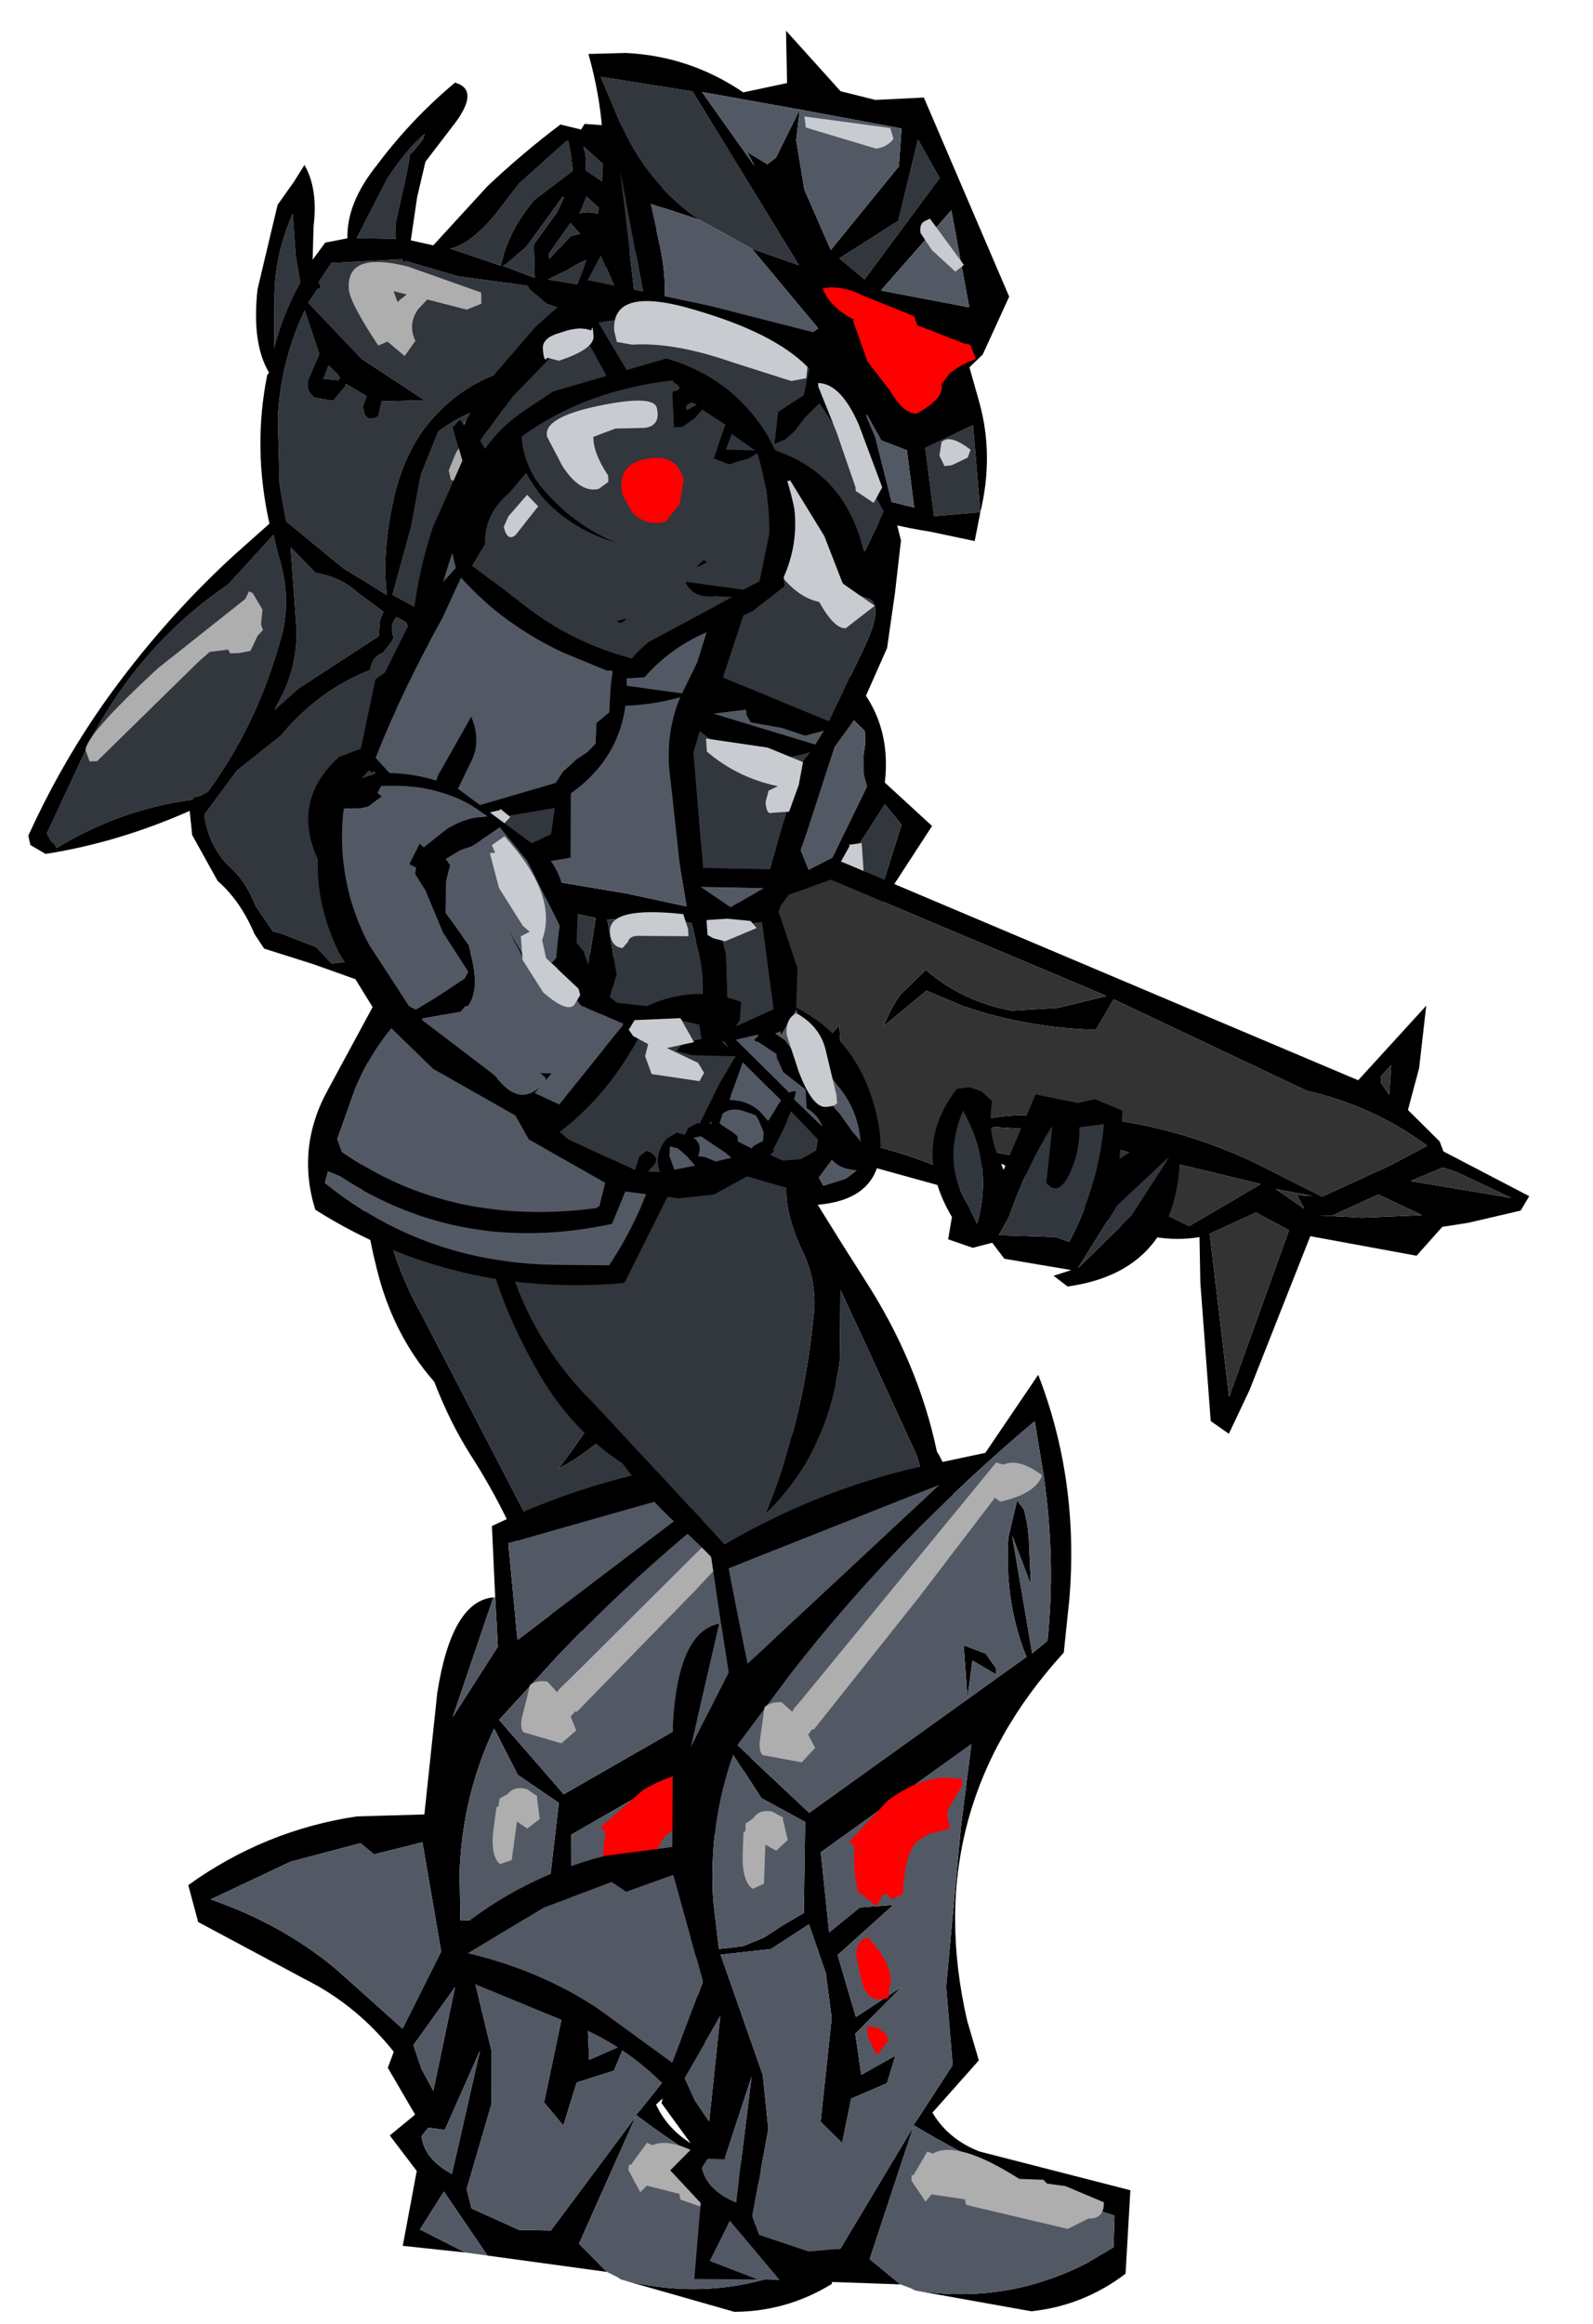 <?xml version="1.0" encoding="UTF-8" standalone="no"?>
<svg xmlns:xlink="http://www.w3.org/1999/xlink" height="374.1px" width="256.5px" xmlns="http://www.w3.org/2000/svg">
  <g transform="matrix(6.0, 0.0, 0.0, 6.0, 36.6, 11.4)">
    <use height="24.3" transform="matrix(0.999, -0.027, 0.027, 0.999, -5.878, 0.641)" width="17.95" xlink:href="#sprite0"/>
    <use height="16.2" transform="matrix(0.355, -0.639, 0.714, 0.397, 4.58, 19.901)" width="20.0" xlink:href="#sprite1"/>
    <use height="18.7" transform="matrix(0.996, -0.018, 0.018, 0.996, 3.5, 23.5)" width="10.15" xlink:href="#sprite2"/>
    <use height="25.2" transform="matrix(0.986, 0.135, -0.135, 0.986, 1.085, 33.093)" width="18.7" xlink:href="#sprite3"/>
    <use height="15.15" transform="matrix(0.756, 0.358, -0.426, 0.9, 14.9, 16.9)" width="28.55" xlink:href="#sprite4"/>
    <use height="5.0" transform="matrix(0.943, 0.326, -0.326, 0.943, 19.7, 26.35)" width="6.7" xlink:href="#sprite5"/>
    <use height="14.3" transform="matrix(0.99, -0.126, 0.126, 0.99, 6.721, -0.074)" width="13.4" xlink:href="#sprite6"/>
    <use height="18.7" transform="matrix(0.956, -0.284, 0.284, 0.956, 5.5, 26.65)" width="10.15" xlink:href="#sprite2"/>
    <use height="25.2" transform="matrix(0.996, 0.035, -0.035, 0.996, 6.374, 34.441)" width="18.7" xlink:href="#sprite3"/>
    <use height="26.85" transform="matrix(1.02, -0.067, 0.066, 1, 0.652, 6.21)" width="16.6" xlink:href="#sprite7"/>
    <use height="16.2" transform="matrix(0.714, -0.168, 0.188, 0.797, -0.21, 10.246)" width="20.0" xlink:href="#sprite1"/>
    <use height="6.8" transform="matrix(0.752, 0.651, -0.651, 0.752, 4.8, 17.2)" width="16.65" xlink:href="#sprite8"/>
  </g>
  <defs>
    <g id="sprite0" transform="matrix(1.0, 0.0, 0.0, 1.0, -5.9, -1.1)">
      <use height="24.3" transform="matrix(1.0, 0.0, 0.0, 1.0, 5.9, 1.1)" width="17.95" xlink:href="#shape0"/>
    </g>
    <g id="shape0" transform="matrix(1.0, 0.0, 0.0, 1.0, -5.9, -1.1)">
      <path d="M20.9 2.75 L20.95 3.05 21.0 3.55 19.95 4.3 Q19.2 5.15 19.0 6.05 L18.2 5.75 17.65 5.55 Q18.2 5.45 18.9 4.65 L19.55 3.85 20.85 2.75 20.9 2.75 M22.0 2.95 L22.65 2.7 22.75 2.75 22.85 2.8 23.15 3.4 23.1 3.45 22.85 3.65 22.35 3.2 22.0 2.95 M21.15 5.25 L20.9 5.3 20.3 5.9 20.3 5.75 20.9 4.95 21.15 5.25 M20.7 4.25 L20.75 4.25 20.55 4.65 19.9 5.5 19.9 5.8 19.9 6.3 19.9 6.4 19.05 6.05 19.15 6.0 19.7 5.55 20.7 4.25 M22.4 3.95 L22.5 4.05 22.55 4.45 22.05 4.05 21.35 3.55 21.35 3.1 21.3 2.9 22.4 3.95 M15.6 15.25 L15.5 15.45 15.45 15.9 13.25 17.25 12.6 17.8 12.85 17.35 Q13.25 16.55 13.25 15.65 L13.15 13.45 13.8 14.15 Q14.5 14.3 14.9 14.7 L15.6 15.25 M15.9 15.45 L15.95 15.4 16.2 15.55 16.3 15.85 17.05 19.35 Q17.25 20.9 18.15 21.4 L16.95 23.5 Q16.5 23.8 16.05 24.2 L15.55 24.75 14.55 24.6 13.95 24.65 13.55 24.2 12.6 23.8 12.4 23.75 11.95 23.05 Q11.7 22.35 11.25 21.95 10.75 21.4 10.65 20.65 L10.65 20.55 11.55 19.4 12.75 18.5 Q13.8 17.3 15.2 16.8 15.25 16.45 15.55 16.35 L15.8 16.05 15.85 15.95 Q15.75 15.65 15.9 15.45 M6.4 20.95 L7.65 18.45 Q9.1 15.9 11.45 14.4 L12.7 13.1 12.8 13.6 Q13.15 14.75 12.85 15.8 12.15 18.15 10.75 19.95 L10.55 20.05 10.35 20.1 10.35 20.15 Q8.4 20.35 6.65 21.35 L6.6 21.25 6.5 21.15 6.4 20.95 M14.6 8.95 L14.55 9.0 14.15 8.95 14.2 8.85 14.3 8.6 14.55 8.85 14.6 8.95 M13.45 4.5 L13.5 5.65 13.6 6.35 Q13.1 7.2 12.85 8.1 L12.9 6.65 Q12.95 5.55 13.45 4.5 M17.05 2.45 L17.0 2.6 16.7 2.95 16.65 2.95 16.55 3.45 16.2 4.85 16.2 5.25 15.15 5.2 16.0 3.65 Q16.55 2.85 17.05 2.45 M21.85 6.9 Q21.95 10.4 20.9 14.25 20.05 17.5 18.55 20.6 L18.35 20.95 18.0 20.35 17.2 17.7 16.55 15.2 15.85 14.8 16.4 13.0 16.7 11.6 17.2 10.45 Q18.05 9.85 18.95 9.75 20.55 9.4 20.05 8.65 L19.9 8.7 Q18.25 8.9 17.2 9.95 16.25 10.85 15.9 12.45 15.6 13.75 15.7 14.8 L14.55 14.05 13.05 12.75 12.9 11.75 12.9 10.0 Q13.0 8.5 13.7 7.1 L14.05 8.25 14.05 8.3 13.8 8.85 Q13.6 9.2 13.9 9.45 L14.4 9.55 14.75 9.15 14.75 9.1 15.3 9.45 15.2 9.7 Q15.2 10.2 15.6 10.0 L15.7 9.6 16.85 9.6 15.2 8.45 13.8 6.9 14.05 6.55 14.15 6.5 14.1 6.35 14.45 5.85 16.35 5.8 16.4 5.9 16.45 5.85 17.85 6.3 19.7 6.6 19.75 6.7 20.2 7.1 Q21.1 7.5 21.85 6.9 M21.4 6.3 L21.3 6.65 20.25 6.45 20.8 6.2 Q21.2 5.95 21.65 5.85 L21.4 6.3 M22.65 5.05 L22.05 4.95 Q21.6 4.6 21.15 4.7 L21.35 4.25 21.6 4.5 Q22.1 4.95 22.65 5.05" fill="#32363d" fill-rule="evenodd" stroke="none"/>
      <path d="M22.0 2.95 L22.35 3.2 22.85 3.65 23.1 3.45 23.15 3.4 22.85 2.8 22.75 2.75 22.65 2.7 22.0 2.95 M20.9 2.75 L20.85 2.75 19.55 3.85 18.9 4.65 Q18.2 5.45 17.65 5.55 L18.2 5.75 19.0 6.05 Q19.2 5.15 19.95 4.3 L21.0 3.55 20.95 3.05 20.9 2.75 M21.25 2.45 L21.35 2.3 22.8 2.45 Q23.55 2.65 23.85 3.3 L23.75 3.35 23.45 3.6 23.4 3.65 23.4 4.45 23.5 4.6 23.35 4.6 23.25 4.75 Q23.55 4.85 23.3 5.1 23.05 5.35 23.05 5.7 L23.0 5.8 22.1 5.75 22.05 5.8 21.65 6.4 21.65 6.65 21.7 6.75 21.85 6.75 21.85 6.55 21.9 6.75 21.95 6.8 Q22.55 9.05 22.0 11.85 21.05 16.8 18.85 21.15 L18.9 21.15 18.65 21.6 18.6 21.6 18.2 22.3 15.95 25.05 16.0 25.1 15.7 25.4 15.55 25.35 15.0 25.25 13.45 24.65 12.15 24.2 11.9 23.8 Q11.55 22.9 10.95 22.35 L10.3 21.1 10.25 20.45 Q8.3 21.25 6.35 21.5 L5.95 21.25 5.9 21.0 Q6.9 18.95 8.25 17.2 9.8 15.2 11.65 13.6 L12.6 12.8 Q12.2 10.75 12.65 8.8 L12.7 8.75 Q12.25 7.95 12.45 6.5 L13.05 4.25 13.5 3.65 13.8 3.2 Q14.15 3.85 14.0 4.85 L13.95 5.75 14.3 5.3 14.9 5.2 Q14.9 4.25 15.75 3.25 16.7 2.05 17.9 1.1 18.55 1.3 17.9 2.15 L17.05 3.2 16.8 4.15 16.6 5.3 17.2 5.45 18.7 3.9 Q19.65 3.05 20.7 2.3 L21.25 2.45 M22.4 3.95 L21.3 2.9 21.35 3.1 21.35 3.55 22.05 4.05 22.55 4.45 22.5 4.05 22.4 3.95 M20.7 4.25 L19.7 5.55 19.15 6.0 19.05 6.05 19.9 6.4 19.9 6.3 19.9 5.8 19.9 5.5 20.55 4.65 20.75 4.25 20.7 4.25 M21.15 5.25 L20.9 4.95 20.3 5.75 20.3 5.9 20.9 5.3 21.15 5.25 M22.65 5.5 L22.75 5.3 22.6 5.35 22.55 5.4 22.65 5.5 M22.65 5.05 Q22.1 4.95 21.6 4.5 L21.35 4.25 21.15 4.7 Q21.6 4.6 22.05 4.95 L22.65 5.05 M21.4 6.3 L21.65 5.85 Q21.2 5.95 20.8 6.2 L20.25 6.45 21.3 6.65 21.4 6.3 M21.85 6.9 Q21.1 7.5 20.2 7.1 L19.75 6.7 19.7 6.6 17.85 6.3 16.45 5.85 16.4 5.9 16.35 5.8 14.45 5.85 14.1 6.35 14.15 6.5 14.05 6.55 13.8 6.9 15.2 8.45 16.85 9.6 15.7 9.6 15.6 10.0 Q15.2 10.2 15.2 9.7 L15.3 9.45 14.75 9.1 14.75 9.15 14.4 9.55 13.9 9.45 Q13.6 9.2 13.8 8.85 L14.05 8.3 14.05 8.25 13.7 7.1 Q13.0 8.5 12.9 10.0 L12.9 11.75 13.05 12.75 14.55 14.05 15.7 14.8 Q15.6 13.75 15.9 12.45 16.25 10.85 17.2 9.95 18.25 8.9 19.9 8.7 L20.05 8.65 Q20.55 9.4 18.95 9.75 18.05 9.85 17.2 10.45 L16.7 11.6 16.4 13.0 15.85 14.8 16.55 15.2 17.2 17.7 18.0 20.35 18.35 20.95 18.55 20.6 Q20.05 17.5 20.9 14.25 21.95 10.4 21.85 6.9 M17.05 2.45 Q16.55 2.85 16.0 3.65 L15.15 5.2 16.2 5.25 16.2 4.85 16.55 3.45 16.65 2.95 16.7 2.95 17.0 2.6 17.05 2.45 M13.45 4.5 Q12.95 5.55 12.9 6.65 L12.85 8.1 Q13.1 7.2 13.6 6.35 L13.5 5.65 13.45 4.5 M14.6 8.95 L14.55 8.85 14.3 8.6 14.2 8.85 14.15 8.95 14.55 9.0 14.6 8.95 M6.4 20.95 L6.5 21.15 6.6 21.25 6.65 21.35 Q8.4 20.35 10.35 20.15 L10.35 20.1 10.55 20.05 10.75 19.95 Q12.15 18.15 12.85 15.8 13.15 14.75 12.8 13.6 L12.7 13.1 11.45 14.4 Q9.1 15.9 7.65 18.45 L6.4 20.95 M15.9 15.45 Q15.75 15.65 15.85 15.95 L15.8 16.05 15.55 16.35 Q15.25 16.45 15.2 16.8 13.8 17.3 12.75 18.5 L11.55 19.4 10.65 20.55 10.65 20.65 Q10.75 21.4 11.25 21.95 11.7 22.35 11.95 23.05 L12.4 23.75 12.6 23.8 13.55 24.2 13.95 24.65 14.55 24.6 15.55 24.75 16.05 24.2 Q16.5 23.8 16.95 23.5 L18.15 21.4 Q17.25 20.9 17.05 19.35 L16.3 15.85 16.2 15.55 15.95 15.4 15.9 15.45 M15.6 15.25 L14.9 14.7 Q14.5 14.3 13.8 14.15 L13.15 13.45 13.25 15.65 Q13.25 16.55 12.85 17.35 L12.6 17.8 13.25 17.25 15.45 15.9 15.5 15.45 15.6 15.25" fill="#000000" fill-rule="evenodd" stroke="none"/>
      <path d="M14.9 6.5 Q14.9 5.55 16.5 6.0 L18.45 6.75 18.45 7.05 18.05 7.2 17.0 6.9 16.75 7.15 Q16.45 7.55 16.65 8.0 L16.35 8.4 15.9 8.0 15.65 8.1 Q14.9 6.9 14.9 6.55 L14.9 6.5 M16.2 6.95 L16.25 6.9 16.45 6.75 16.1 6.65 16.2 6.95 M17.5 11.75 L17.45 11.5 17.65 11.05 17.9 10.65 17.85 10.4 Q17.85 9.9 19.7 9.8 L19.7 9.75 20.0 10.05 18.3 10.7 18.3 10.9 Q18.3 11.45 17.7 11.85 L17.5 11.75 M7.6 19.05 L7.5 18.75 Q7.5 18.35 9.5 16.6 L11.9 14.8 12.0 14.6 12.1 14.65 12.35 15.1 12.3 15.5 12.35 15.65 12.2 15.8 12.0 16.2 11.7 16.25 11.45 16.25 11.4 16.15 10.9 16.2 10.6 16.45 7.8 19.05 7.6 19.05" fill="#aeaeae" fill-rule="evenodd" stroke="none"/>
    </g>
    <g id="sprite1" transform="matrix(1.0, 0.0, 0.0, 1.0, 0.5, 0.55)">
      <use height="16.2" transform="matrix(1.0, 0.0, 0.0, 1.0, -0.5, -0.55)" width="20.0" xlink:href="#shape1"/>
    </g>
    <g id="shape1" transform="matrix(1.0, 0.0, 0.0, 1.0, 0.5, 0.55)">
      <path d="M12.45 9.1 Q12.85 8.85 13.2 8.7 L16.55 7.9 15.95 7.75 Q15.1 7.65 15.0 7.05 L17.0 7.75 17.65 7.6 18.4 6.15 Q18.75 4.9 18.65 3.5 L18.3 3.6 17.55 3.65 17.05 3.35 17.75 2.35 17.05 1.7 16.75 1.9 16.2 2.1 15.9 2.05 16.1 1.05 16.15 0.9 16.25 0.9 Q16.6 0.9 16.25 0.6 L16.25 0.55 Q13.1 0.2 10.4 1.2 10.2 2.15 10.75 3.1 11.55 4.45 12.95 5.35 10.8 4.25 10.25 2.4 L9.5 2.9 Q8.4 3.4 8.2 4.35 L7.55 4.95 8.9 6.4 Q10.3 8.05 12.35 9.05 L12.45 9.1 M16.9 1.5 L16.75 1.4 Q16.45 1.4 16.5 1.6 L16.9 1.5 M19.1 2.85 Q19.55 4.1 19.5 5.55 19.35 6.7 18.55 7.65 L18.5 7.95 17.15 8.5 15.55 8.8 Q14.0 9.0 12.75 9.8 L12.1 9.7 Q11.6 12.05 9.15 12.95 L8.6 15.0 4.6 14.75 4.15 15.5 3.75 15.65 Q1.8 15.6 0.1 14.0 L-0.4 13.2 Q-0.9 11.1 1.2 10.05 L2.05 9.95 3.15 7.85 3.55 7.7 5.45 5.65 5.95 5.5 6.3 5.3 6.95 4.9 6.95 4.2 7.95 2.55 Q8.8 1.05 10.7 0.4 L11.9 0.0 16.2 -0.2 Q18.3 0.85 19.1 2.85 M12.2 7.8 Q12.9 7.75 12.35 7.9 L12.2 7.8 M17.9 2.7 L17.55 3.15 18.6 3.4 17.9 2.7 M10.45 11.55 L10.65 10.9 11.2 10.65 11.5 9.75 11.65 9.4 11.65 9.35 11.45 9.3 10.05 8.4 Q8.15 7.05 7.05 5.25 L6.05 6.4 Q4.1 8.3 2.5 10.35 L3.8 12.45 4.6 11.35 6.25 9.75 Q6.4 10.55 5.95 11.1 L4.5 12.7 8.7 12.5 9.05 12.2 9.65 11.9 10.1 11.75 10.45 11.55 M15.85 6.5 L15.95 6.6 Q15.2 6.8 15.85 6.5 M2.35 10.8 L2.3 10.75 2.25 10.8 2.15 10.7 0.8 11.55 Q-0.15 12.2 0.15 13.2 L0.55 13.4 1.5 14.15 Q2.35 14.85 3.05 15.0 L3.95 14.95 3.75 13.85 2.35 10.8 M8.1 14.1 L8.45 13.3 4.1 13.05 4.25 13.3 4.6 14.7 6.2 14.45 8.1 14.1" fill="#000000" fill-rule="evenodd" stroke="none"/>
      <path d="M16.9 1.5 L16.5 1.6 Q16.45 1.4 16.75 1.4 L16.9 1.5 M12.35 9.05 Q10.3 8.05 8.9 6.4 L7.55 4.95 8.2 4.35 Q8.4 3.4 9.5 2.9 L10.25 2.4 Q10.8 4.25 12.95 5.35 11.55 4.45 10.75 3.1 10.2 2.15 10.4 1.2 13.1 0.2 16.25 0.55 L16.25 0.6 Q16.6 0.9 16.25 0.9 L16.15 0.9 16.1 1.05 15.9 2.05 16.2 2.1 16.75 1.9 17.05 1.7 17.75 2.35 17.05 3.35 17.55 3.65 18.3 3.6 18.65 3.5 Q18.75 4.9 18.4 6.15 L17.65 7.6 17.0 7.75 15.0 7.05 Q15.1 7.65 15.95 7.75 L16.55 7.9 13.2 8.7 Q12.85 8.85 12.45 9.1 L12.4 9.05 12.35 9.05 M17.9 2.7 L18.6 3.4 17.55 3.15 17.9 2.7 M12.2 7.8 L12.35 7.9 Q12.9 7.75 12.2 7.8 M15.85 6.5 Q15.2 6.8 15.95 6.6 L15.85 6.5 M2.35 10.8 L3.75 13.85 3.95 14.95 3.05 15.0 Q2.35 14.85 1.5 14.15 L0.55 13.4 0.15 13.2 Q-0.15 12.2 0.8 11.55 L2.15 10.7 2.25 10.8 2.35 10.8 M8.1 14.1 L6.2 14.45 4.6 14.7 4.25 13.3 4.1 13.05 8.45 13.3 8.1 14.1" fill="#32363d" fill-rule="evenodd" stroke="none"/>
      <path d="M10.45 11.55 L10.1 11.75 9.65 11.9 9.05 12.2 8.7 12.5 4.5 12.7 5.95 11.1 Q6.4 10.55 6.25 9.75 L4.6 11.35 3.8 12.45 2.5 10.35 Q4.1 8.3 6.05 6.4 L7.05 5.25 Q8.15 7.05 10.05 8.4 L11.45 9.3 11.65 9.35 11.65 9.4 11.5 9.75 11.2 10.65 10.65 10.9 10.45 11.55" fill="#535964" fill-rule="evenodd" stroke="none"/>
      <path d="M15.45 4.55 L14.8 5.0 Q14.05 5.0 13.7 4.45 L13.5 3.85 Q13.5 2.8 14.65 2.85 15.8 2.9 15.8 3.8 L15.45 4.55" fill="#ff0000" fill-rule="evenodd" stroke="none"/>
      <path d="M13.8 1.65 L12.95 1.75 Q12.8 2.25 13.15 3.1 L13.1 3.3 12.7 3.45 Q12.0 3.45 11.6 2.45 L11.3 1.4 Q11.3 0.75 13.4 0.8 15.45 0.85 15.45 1.3 15.45 1.9 14.85 1.85 L13.8 1.65 M9.0 3.95 L9.25 3.65 10.1 3.1 10.4 3.55 9.35 4.3 Q9.0 4.45 9.0 3.95 M1.35 11.15 Q2.3 10.7 2.75 11.8 L3.2 13.3 3.15 13.45 2.8 13.55 Q1.8 13.55 1.25 11.65 L1.35 11.15 M6.8 13.25 L5.85 13.8 Q5.5 14.0 5.5 13.5 L5.6 12.95 6.5 12.95 6.5 12.9 6.8 13.25" fill="#c8ccd0" fill-rule="evenodd" stroke="none"/>
    </g>
    <g id="sprite2" transform="matrix(1.0, 0.0, 0.0, 1.0, 0.0, 0.0)">
      <use height="18.7" transform="matrix(1.0, 0.0, 0.0, 1.0, 0.0, 0.0)" width="10.15" xlink:href="#shape2"/>
    </g>
    <g id="shape2" transform="matrix(1.0, 0.0, 0.0, 1.0, 0.0, 0.0)">
      <path d="M4.4 0.0 L6.6 0.4 7.4 0.5 Q8.3 4.7 9.5 8.85 10.25 11.4 10.05 13.85 10.3 14.8 10.0 15.95 9.6 17.55 8.65 18.55 L8.6 18.5 8.15 18.65 5.1 18.5 4.5 17.4 Q3.85 15.45 2.8 13.75 2.25 12.85 1.85 11.75 0.75 10.45 0.35 8.65 -0.35 5.65 0.3 2.75 0.55 1.6 1.35 0.6 1.85 0.25 2.55 0.35 L2.6 0.35 3.75 0.05 4.4 0.0 M7.65 2.45 Q7.45 1.35 6.5 1.05 L4.1 0.55 3.95 0.6 2.75 0.75 1.65 1.1 1.35 1.8 0.85 2.4 Q0.2 3.2 0.6 3.95 0.05 7.2 1.55 9.95 L5.1 17.1 5.4 17.9 8.45 17.8 9.15 17.15 9.25 17.0 Q9.65 16.1 9.5 15.1 L9.5 13.85 9.5 13.8 9.05 10.65 8.8 8.95 8.25 10.75 Q7.15 13.15 5.15 14.15 6.8 12.1 7.85 9.55 8.3 8.6 8.1 7.55 7.95 6.4 8.25 5.75 L8.25 5.7 7.65 2.45" fill="#000000" fill-rule="evenodd" stroke="none"/>
      <path d="M7.65 2.45 L8.25 5.7 8.25 5.75 Q7.95 6.4 8.1 7.55 8.3 8.6 7.85 9.55 6.8 12.1 5.15 14.15 7.15 13.15 8.25 10.75 L8.8 8.95 9.05 10.65 9.5 13.8 9.5 13.85 9.5 15.1 Q9.65 16.1 9.25 17.0 L9.15 17.15 8.45 17.8 5.4 17.9 5.1 17.1 1.55 9.95 Q0.05 7.2 0.6 3.95 0.2 3.2 0.85 2.4 L1.35 1.8 1.65 1.1 2.75 0.75 3.95 0.6 4.1 0.55 6.5 1.05 Q7.45 1.35 7.65 2.45" fill="#32363d" fill-rule="evenodd" stroke="none"/>
    </g>
    <g id="sprite3" transform="matrix(1.0, 0.0, 0.0, 1.0, 6.0, 0.0)">
      <use height="25.2" transform="matrix(1.0, 0.0, 0.0, 1.0, -6.0, 0.0)" width="18.7" xlink:href="#shape3"/>
    </g>
    <g id="shape3" transform="matrix(1.0, 0.0, 0.0, 1.0, 6.0, 0.0)">
      <path d="M1.15 7.0 L0.8 5.1 Q3.6 3.25 6.7 2.5 L8.1 2.15 9.45 0.0 Q10.65 2.8 10.5 6.0 L10.4 7.45 Q6.65 11.85 8.15 17.45 L8.5 18.5 7.3 19.95 Q7.75 20.65 8.6 20.95 L12.7 21.85 12.65 24.1 Q11.55 25.0 10.15 25.2 L7.0 24.75 Q9.45 25.05 11.6 23.85 L12.3 23.4 12.3 22.55 Q9.3 21.7 6.8 20.3 L6.9 20.15 7.8 18.65 7.55 16.55 7.8 12.2 8.0 10.0 4.05 13.05 4.35 15.2 5.15 14.5 6.05 14.4 4.6 15.8 5.15 17.45 6.35 16.6 5.15 17.9 5.35 19.0 6.25 18.45 6.05 19.2 5.1 19.65 4.9 20.85 4.3 20.3 4.5 17.5 4.3 16.3 3.8 15.0 2.8 15.7 1.45 15.9 2.7 19.1 2.9 20.55 2.55 22.9 2.75 23.4 4.1 23.8 4.95 23.7 6.8 20.35 5.75 23.95 6.6 24.6 3.35 24.6 1.95 23.05 1.45 24.15 2.75 24.6 1.05 24.65 1.15 22.6 0.3 21.75 0.9 21.1 0.0 19.95 0.1 19.5 Q-1.05 18.4 -2.5 17.9 L-5.6 16.75 -6.0 15.8 Q-4.15 14.05 -1.75 13.35 L0.05 13.05 -0.05 9.75 Q0.0 7.25 1.1 7.0 L0.45 10.35 1.4 8.3 1.15 7.0 M9.4 1.25 Q5.8 4.5 3.05 8.3 L1.7 10.25 3.7 12.0 9.4 7.6 Q8.75 6.15 8.8 4.4 L9.0 3.4 9.2 3.65 9.3 4.05 9.35 4.4 9.45 5.65 8.9 4.35 9.55 7.5 9.95 7.15 Q10.1 5.0 9.7 2.75 L9.4 1.25 M1.6 10.5 Q1.0 12.4 1.2 14.45 L1.4 15.75 2.05 15.65 2.6 15.4 3.1 15.05 3.65 14.7 3.6 12.25 2.4 11.65 1.6 10.5 M8.3 7.55 L8.6 7.95 8.6 8.1 7.95 7.75 7.85 8.75 7.7 7.35 8.3 7.55 M1.3 5.5 L1.9 8.05 6.9 3.05 1.3 5.5 M0.1 13.8 L-1.15 14.3 -1.55 14.05 -3.35 14.8 -5.35 16.1 Q-3.35 16.5 -1.75 17.5 L0.25 18.85 1.0 16.65 0.1 13.8 M1.3 21.4 L1.15 21.65 Q1.3 22.25 2.1 22.55 L2.4 19.15 1.75 21.4 1.3 21.4 M0.9 19.85 L1.3 20.4 1.5 17.55 0.6 19.25 0.9 19.85" fill="#000000" fill-rule="evenodd" stroke="none"/>
      <path d="M7.0 24.75 L6.9 24.7 6.6 24.6 5.75 23.95 6.8 20.35 4.95 23.7 4.1 23.8 2.75 23.4 2.55 22.9 2.9 20.55 2.7 19.1 1.45 15.9 2.8 15.7 3.8 15.0 4.3 16.3 4.5 17.5 4.3 20.3 4.9 20.85 5.1 19.65 6.05 19.2 6.25 18.45 5.35 19.0 5.15 17.9 6.35 16.6 5.15 17.45 4.6 15.8 6.05 14.4 5.15 14.5 4.35 15.2 4.05 13.05 8.0 10.0 7.8 12.2 7.55 16.55 7.8 18.65 6.9 20.15 6.8 20.3 Q9.3 21.7 12.3 22.55 L12.3 23.4 11.6 23.85 Q9.45 25.05 7.0 24.75 M3.35 24.6 L2.75 24.6 1.45 24.15 1.95 23.05 3.35 24.6 M1.1 7.0 L1.15 7.0 1.4 8.3 0.45 10.35 1.1 7.0 M0.9 19.85 L0.6 19.25 1.5 17.55 1.3 20.4 0.9 19.85 M1.3 21.4 L1.75 21.4 2.4 19.15 2.1 22.55 Q1.3 22.25 1.15 21.65 L1.3 21.4 M0.1 13.8 L1.0 16.65 0.25 18.85 -1.75 17.5 Q-3.35 16.5 -5.35 16.1 L-3.35 14.8 -1.55 14.05 -1.15 14.3 0.1 13.8 M1.3 5.5 L6.9 3.05 1.9 8.05 1.3 5.5 M8.3 7.55 L7.7 7.35 7.85 8.75 7.95 7.75 8.6 8.1 8.6 7.95 8.3 7.55 M1.6 10.5 L2.4 11.65 3.6 12.25 3.65 14.7 3.1 15.05 2.6 15.4 2.05 15.65 1.4 15.75 1.2 14.45 Q1.0 12.4 1.6 10.5 M9.4 1.25 L9.7 2.75 Q10.1 5.0 9.95 7.15 L9.55 7.5 8.9 4.35 9.45 5.65 9.35 4.4 9.3 4.05 9.2 3.65 9.0 3.4 8.8 4.4 Q8.75 6.15 9.4 7.6 L3.7 12.0 1.7 10.25 3.05 8.3 Q5.8 4.5 9.4 1.25" fill="#535964" fill-rule="evenodd" stroke="none"/>
      <path d="M7.5 12.3 L6.95 12.45 6.65 12.65 Q6.3 13.0 6.3 14.1 L6.0 14.25 5.85 14.1 5.75 14.15 5.6 14.45 5.2 14.15 5.1 14.1 Q4.95 13.65 4.95 13.0 L4.95 12.85 4.8 12.75 5.8 11.6 Q6.8 10.8 7.7 10.95 L7.75 10.9 7.8 11.1 7.4 11.85 7.5 12.3 M5.25 16.4 L5.1 15.8 Q5.1 15.35 5.4 15.3 6.05 15.95 6.05 16.45 L6.0 16.8 Q6.1 16.95 5.7 16.95 5.4 16.95 5.25 16.4 M5.95 17.85 L6.05 18.05 5.75 18.45 5.5 18.0 5.45 17.7 5.7 17.7 5.95 17.85" fill="#ff0000" fill-rule="evenodd" stroke="none"/>
      <path d="M9.65 2.7 Q9.5 3.2 8.55 3.45 L8.4 3.35 6.45 6.1 3.75 9.75 3.7 9.75 3.6 9.9 3.8 10.25 3.45 10.65 2.45 10.5 Q2.3 10.5 2.3 10.15 L2.4 9.2 Q2.55 9.05 2.85 9.05 L3.15 9.3 3.2 9.2 3.4 8.95 8.4 2.4 8.6 2.45 Q9.0 2.25 9.65 2.7 M2.2 12.2 Q2.35 11.95 2.7 12.0 L3.0 12.15 3.0 12.2 3.15 12.75 2.85 13.05 2.55 12.9 2.55 13.95 2.25 14.1 Q1.95 13.9 1.95 13.15 L1.95 12.7 1.95 12.6 2.0 12.55 2.0 12.35 2.2 12.2 M6.85 21.65 L7.2 21.0 7.35 21.05 Q8.0 20.65 9.7 21.65 L10.35 21.65 10.45 21.75 10.95 21.8 12.0 22.2 12.0 22.25 Q12.0 22.65 11.6 22.65 L11.05 22.95 8.3 22.4 8.25 22.25 7.35 22.15 7.2 22.35 6.8 21.8 6.8 21.7 6.8 21.65 6.85 21.65" fill="#aeaeae" fill-rule="evenodd" stroke="none"/>
    </g>
    <g id="sprite4" transform="matrix(1.0, 0.0, 0.0, 1.0, 0.0, 0.0)">
      <use height="15.15" transform="matrix(1.0, 0.0, 0.0, 1.0, 0.0, 0.0)" width="28.55" xlink:href="#shape4"/>
    </g>
    <g id="shape4" transform="matrix(1.0, 0.0, 0.0, 1.0, 0.0, 0.0)">
      <path d="M28.4 3.9 L27.05 4.8 26.35 5.2 26.0 6.2 22.65 6.95 23.0 11.4 23.0 12.7 22.3 12.6 20.1 9.35 19.45 8.25 Q18.25 8.95 16.65 8.9 L14.05 8.75 12.65 8.75 11.65 9.45 11.85 9.9 7.4 10.55 7.1 10.9 Q5.6 11.25 4.3 10.9 L3.2 10.45 Q3.05 12.5 2.35 14.5 L2.05 15.1 1.25 15.15 0.75 15.05 0.1 14.75 0.0 11.0 0.15 9.0 Q0.5 6.75 1.95 5.05 L3.6 3.25 21.9 2.6 22.85 0.0 23.5 1.6 23.75 2.75 25.1 3.15 25.35 3.35 28.45 3.45 28.4 3.9 M26.0 3.7 L25.55 3.75 24.8 4.45 27.95 3.7 26.0 3.7 M12.2 4.3 L13.45 3.45 3.85 3.8 2.85 4.65 2.4 6.4 Q1.25 7.0 0.85 8.25 L0.55 9.1 1.2 8.15 Q1.35 9.75 0.95 11.1 0.65 12.25 0.7 13.45 0.7 14.05 0.85 14.65 L1.7 14.7 2.45 13.95 2.85 10.0 4.2 10.2 4.45 10.15 4.7 10.25 4.7 10.4 5.7 9.8 6.7 8.95 5.9 7.8 6.1 7.25 6.9 8.45 7.05 9.05 6.3 10.15 5.95 10.5 Q8.45 9.65 11.0 9.55 L10.85 7.4 11.45 7.95 Q12.15 7.5 12.95 7.2 16.3 5.8 20.05 5.8 L22.45 5.85 24.0 4.3 24.8 3.4 Q22.7 3.05 20.55 3.45 L13.7 3.45 13.6 4.4 Q11.55 5.15 9.45 5.35 L8.15 5.4 7.4 6.75 Q7.35 6.25 7.45 5.8 L7.85 4.9 Q9.35 5.25 10.9 4.9 L12.2 4.3 M13.0 7.6 L11.95 7.95 11.7 8.7 14.5 8.05 19.0 8.1 20.5 6.25 13.1 7.55 Q13.0 7.45 13.0 7.6 M22.6 2.4 L23.0 2.6 22.65 1.85 22.5 2.25 22.6 2.4 M24.05 5.15 L23.3 5.9 23.0 6.2 22.6 6.35 23.9 5.9 25.6 5.15 24.05 5.15 M20.75 7.0 L19.7 8.05 22.5 11.8 21.95 7.05 20.75 7.0 M22.1 6.35 L21.7 6.1 22.15 5.95 21.0 6.2 22.1 6.35 M4.7 10.4 L4.85 10.55 5.4 10.6 4.7 10.4" fill="#000000" fill-rule="evenodd" stroke="none"/>
      <path d="M4.7 10.4 L5.4 10.6 4.85 10.55 4.7 10.4 4.7 10.25 4.45 10.15 4.2 10.2 2.85 10.0 2.45 13.95 1.7 14.7 0.85 14.65 Q0.7 14.05 0.7 13.45 0.65 12.25 0.95 11.1 1.35 9.75 1.2 8.15 L0.55 9.1 0.85 8.25 Q1.25 7.0 2.4 6.4 L2.85 4.65 3.85 3.8 13.45 3.45 12.2 4.3 10.9 4.9 Q9.35 5.25 7.85 4.9 L7.45 5.8 Q7.35 6.25 7.4 6.75 L8.15 5.4 9.45 5.35 Q11.55 5.15 13.6 4.4 L13.7 3.45 20.55 3.45 Q22.7 3.05 24.8 3.4 L24.0 4.3 22.45 5.85 20.05 5.8 Q16.3 5.8 12.95 7.2 12.15 7.5 11.45 7.95 L10.85 7.4 11.0 9.55 Q8.45 9.65 5.95 10.5 L6.3 10.15 7.05 9.05 6.9 8.45 6.1 7.25 5.9 7.8 6.7 8.95 5.7 9.8 4.7 10.4 M22.1 6.35 L21.0 6.2 22.15 5.95 21.7 6.1 22.1 6.35 M20.75 7.0 L21.95 7.05 22.5 11.8 19.7 8.05 20.75 7.0 M24.05 5.15 L25.6 5.15 23.9 5.9 22.6 6.35 23.0 6.2 23.3 5.9 24.05 5.15 M22.6 2.4 L22.5 2.25 22.65 1.85 23.0 2.6 22.6 2.4 M13.0 7.6 Q13.0 7.45 13.1 7.55 L20.5 6.25 19.0 8.1 14.5 8.05 11.7 8.7 11.95 7.95 13.0 7.6 M26.0 3.7 L27.95 3.7 24.8 4.45 25.55 3.75 26.0 3.7" fill="#333333" fill-rule="evenodd" stroke="none"/>
    </g>
    <g id="sprite5" transform="matrix(1.0, 0.0, 0.0, 1.0, 0.0, 0.0)">
      <use height="5.0" transform="matrix(1.0, 0.0, 0.0, 1.0, 0.0, 0.0)" width="6.7" xlink:href="#shape5"/>
    </g>
    <g id="shape5" transform="matrix(1.0, 0.0, 0.0, 1.0, 0.0, 0.0)">
      <path d="M3.8 2.2 Q3.7 2.8 3.3 2.55 L2.95 1.05 Q2.65 2.35 2.65 3.75 L2.55 4.3 4.0 3.85 4.4 3.85 Q4.65 2.2 4.25 0.55 L3.65 0.85 Q3.9 1.5 3.8 2.2 M3.4 0.25 L3.8 0.0 4.6 0.05 4.95 1.3 5.3 0.85 5.75 0.35 6.3 0.25 Q7.6 3.55 4.75 5.0 L4.3 4.85 4.7 4.55 2.9 4.85 2.45 4.55 2.0 4.85 1.3 4.85 1.2 4.25 Q-0.45 2.85 0.2 0.95 L0.5 0.8 0.85 0.8 1.2 0.95 Q1.35 1.75 1.8 2.25 L2.1 2.6 2.25 0.4 3.4 0.25 M1.9 4.2 Q1.8 2.55 0.55 1.45 0.45 2.95 1.5 3.8 L1.9 4.2 M6.2 0.8 L5.3 2.5 4.85 4.45 5.75 2.65 6.2 0.8" fill="#000000" fill-rule="evenodd" stroke="none"/>
      <path d="M3.8 2.2 Q3.9 1.5 3.65 0.85 L4.25 0.55 Q4.65 2.2 4.4 3.85 L4.0 3.85 2.55 4.3 2.65 3.75 Q2.65 2.35 2.95 1.05 L3.3 2.55 Q3.7 2.8 3.8 2.2 M6.2 0.8 L5.75 2.65 4.85 4.45 5.3 2.5 6.2 0.8 M1.9 4.2 L1.5 3.8 Q0.45 2.95 0.55 1.45 1.8 2.55 1.9 4.2" fill="#32363d" fill-rule="evenodd" stroke="none"/>
    </g>
    <g id="sprite6" transform="matrix(1.0, 0.0, 0.0, 1.0, 2.85, 1.65)">
      <use height="14.3" transform="matrix(1.0, 0.0, 0.0, 1.0, -2.85, -1.65)" width="13.4" xlink:href="#shape6"/>
    </g>
    <g id="shape6" transform="matrix(1.0, 0.0, 0.0, 1.0, 2.85, 1.65)">
      <path d="M2.55 3.15 Q1.25 2.0 0.75 0.25 L0.4 -1.0 2.8 -0.3 5.05 4.7 3.85 4.1 2.55 3.15 M0.9 6.55 L0.55 6.2 0.6 1.5 0.9 6.55 M9.05 11.9 L7.8 11.85 7.8 10.0 9.15 9.55 9.05 11.9 M9.1 2.85 L6.75 5.3 6.15 4.65 7.85 3.85 8.65 1.75 9.1 2.85 M5.5 7.6 L3.95 7.7 5.3 6.85 5.5 7.6 M-0.2 3.75 L0.65 6.7 -2.1 6.45 -0.2 3.75" fill="#32363d" fill-rule="evenodd" stroke="none"/>
      <path d="M3.85 4.1 L5.05 4.7 2.8 -0.3 0.4 -1.0 0.75 0.25 Q1.25 2.0 2.55 3.15 L1.3 2.55 1.4 3.65 Q1.55 5.25 0.9 6.55 L2.5 7.7 3.25 7.45 5.35 6.45 3.85 4.1 M0.9 6.55 L0.6 1.5 0.55 6.2 0.9 6.55 M9.05 11.9 L8.8 12.65 7.65 12.25 Q3.3 11.0 1.05 7.3 L-2.85 6.95 -2.0 6.0 Q0.8 2.65 0.15 -1.65 L1.15 -1.55 Q2.85 -1.25 4.15 -0.1 L5.35 -0.2 5.5 -1.6 6.75 0.2 7.65 0.55 8.95 0.65 10.55 6.25 9.65 7.7 9.25 8.0 9.4 9.0 Q9.6 10.45 9.05 11.9 L9.15 9.55 7.8 10.0 7.8 11.85 9.05 11.9 M9.1 2.85 L8.65 1.75 7.85 3.85 6.15 4.65 6.75 5.3 9.1 2.85 M9.3 3.75 L7.15 5.65 9.45 6.4 9.3 3.75 M8.05 2.4 L8.25 1.4 5.6 0.55 3.05 -0.25 4.2 1.9 4.05 1.5 4.55 1.9 4.8 1.75 5.6 0.55 5.4 1.35 5.45 2.7 5.95 4.4 8.05 2.4 M5.5 7.6 L5.3 6.85 3.95 7.7 5.5 7.6 M5.5 10.8 L5.5 7.9 2.5 8.05 5.5 10.8 M7.3 11.55 L7.3 10.0 6.65 9.65 6.35 8.9 6.0 11.05 7.3 11.55 M-0.2 3.75 L-2.1 6.45 0.65 6.7 -0.2 3.75" fill="#000000" fill-rule="evenodd" stroke="none"/>
      <path d="M3.85 4.1 L5.35 6.45 3.25 7.45 2.5 7.7 0.9 6.55 Q1.55 5.25 1.4 3.65 L1.3 2.55 2.55 3.15 3.85 4.1 M8.05 2.4 L5.95 4.4 5.45 2.7 5.4 1.35 5.6 0.55 4.8 1.75 4.55 1.9 4.05 1.5 4.2 1.9 3.05 -0.25 5.6 0.55 8.25 1.4 8.05 2.4 M9.3 3.75 L9.45 6.4 7.15 5.65 9.3 3.75 M7.3 11.55 L6.0 11.05 6.35 8.9 6.65 9.65 7.3 10.0 7.3 11.55 M5.5 10.8 L2.5 8.05 5.5 7.9 5.5 10.8" fill="#535964" fill-rule="evenodd" stroke="none"/>
      <path d="M8.0 1.65 Q7.8 1.85 7.5 1.85 L5.7 1.05 5.7 0.75 7.95 1.35 8.0 1.65 M9.45 5.25 L9.2 5.4 8.65 4.75 8.4 4.25 Q8.4 4.0 8.55 3.95 L8.7 3.9 9.45 5.25 M8.9 10.4 L8.45 10.55 8.25 10.55 8.15 10.25 8.25 9.9 Q8.5 9.7 9.0 10.2 L8.9 10.4" fill="#c8ccd0" fill-rule="evenodd" stroke="none"/>
      <path d="M6.7 5.75 L7.95 6.45 8.0 6.7 9.2 7.35 9.35 7.4 9.45 7.8 Q9.0 7.9 8.7 8.1 L8.45 8.35 8.45 8.4 Q8.45 8.75 7.7 9.05 7.35 9.05 7.05 8.35 L6.55 7.5 6.3 6.35 6.35 6.35 Q5.75 5.95 5.6 5.4 6.1 5.35 6.7 5.75" fill="#ff0000" fill-rule="evenodd" stroke="none"/>
    </g>
    <g id="sprite7" transform="matrix(1.0, 0.0, 0.0, 1.0, 2.4, 0.0)">
      <use height="26.85" transform="matrix(1.0, 0.0, 0.0, 1.0, -2.4, 0.0)" width="16.6" xlink:href="#shape7"/>
    </g>
    <g id="shape7" transform="matrix(1.0, 0.0, 0.0, 1.0, 2.4, 0.0)">
      <path d="M13.25 7.7 L13.8 6.7 13.1 5.1 12.3 3.7 11.9 4.05 11.6 4.4 11.35 4.6 11.05 4.7 11.2 3.85 11.9 3.45 12.1 2.75 11.65 2.35 Q9.45 0.85 6.65 1.15 L7.85 3.55 11.0 4.85 Q12.85 5.6 13.2 7.7 L13.2 7.75 13.25 7.7 M10.75 5.35 L10.8 6.15 10.55 7.7 9.3 10.85 12.0 12.2 13.05 10.3 Q13.65 9.2 13.25 9.0 L13.0 8.9 Q12.5 8.6 12.35 7.9 L11.8 6.55 10.75 5.35 M12.75 1.95 L13.7 4.7 14.2 7.5 13.95 8.9 13.65 10.35 12.75 12.1 12.1 12.9 11.2 15.2 10.35 17.2 10.75 18.75 10.65 19.75 10.65 19.8 Q12.2 20.75 12.55 22.7 13.0 25.15 10.7 25.1 L9.5 23.1 Q8.8 22.1 8.65 20.9 L7.45 23.75 5.7 26.8 5.65 26.85 Q1.2 26.95 -2.3 24.35 -2.7 22.65 -1.75 21.15 L0.1 18.15 0.2 18.05 0.0 17.4 0.9 15.25 1.6 15.2 Q1.7 14.55 1.45 14.0 1.1 13.15 1.05 12.3 0.95 10.75 1.2 9.25 1.4 7.75 1.95 6.35 L2.85 4.6 2.65 3.7 2.85 3.5 2.95 3.65 3.6 2.6 5.0 1.15 6.45 0.0 9.6 0.9 12.75 1.95 M7.55 3.9 L7.45 3.9 Q7.25 4.8 6.25 5.15 4.75 6.25 3.85 8.1 L3.85 9.3 Q5.0 9.6 5.3 10.6 L8.2 11.2 8.65 10.4 10.05 6.7 10.35 5.2 Q9.35 4.6 8.3 4.25 L7.55 3.9 M7.2 3.5 L6.15 1.25 4.3 2.95 3.35 4.1 3.5 4.4 3.75 4.8 Q5.45 3.7 7.2 3.5 M9.85 11.75 L9.0 11.8 11.6 12.8 11.85 12.45 11.35 12.55 10.75 12.3 9.95 12.1 9.9 12.0 9.85 11.9 9.85 11.75 M3.05 9.8 L2.85 9.75 1.55 10.8 Q1.55 12.4 1.95 13.85 L2.1 15.1 2.95 15.55 3.15 14.7 Q3.3 14.55 3.6 14.55 L3.5 15.75 6.4 16.45 7.95 16.9 7.85 15.9 7.75 13.5 Q7.65 12.3 8.15 11.3 5.8 11.8 3.8 10.45 L3.65 9.9 3.6 10.0 3.05 9.8 M3.9 5.05 L4.0 5.6 3.65 5.45 3.25 5.35 Q2.1 7.4 1.6 9.7 L3.05 9.05 Q3.65 6.2 5.95 4.45 4.95 5.05 3.9 5.05 M8.75 17.5 L8.9 18.25 8.85 19.8 8.75 20.3 10.05 19.8 9.9 17.45 8.75 17.5 M8.2 18.2 L8.05 17.35 5.85 17.1 6.0 18.6 5.7 19.4 5.35 20.05 8.0 20.25 Q8.35 19.3 8.2 18.2 M5.25 18.4 L5.55 17.05 3.65 16.5 3.45 17.75 2.9 19.4 5.15 20.0 5.25 18.4 M8.35 16.4 L9.1 17.0 10.0 16.55 8.35 16.4 M1.55 15.65 L1.4 16.3 1.05 17.75 1.0 18.4 2.4 19.2 2.45 18.75 3.1 16.25 1.55 15.65 M8.4 12.8 L8.45 15.9 10.2 16.05 11.0 13.8 11.05 13.45 11.45 13.0 Q9.85 13.4 8.6 12.25 L8.4 12.8 M0.7 19.0 Q-0.4 19.85 -1.05 21.2 L-1.6 22.5 -1.5 22.85 Q1.2 25.05 5.05 24.8 L5.15 24.75 5.85 22.5 Q6.1 21.5 6.65 20.65 L6.0 20.65 Q3.25 20.6 0.95 19.05 L0.75 18.9 0.7 19.0 M8.7 20.65 L8.65 20.85 Q9.45 21.2 10.0 22.25 L11.05 24.6 11.65 24.45 11.95 24.25 Q11.5 24.2 11.3 23.9 10.9 23.45 11.15 23.15 11.1 22.75 10.75 22.5 L10.75 22.4 10.75 22.1 10.75 22.0 10.2 21.5 10.05 21.1 10.05 21.0 9.6 20.65 Q9.4 20.6 9.6 20.5 L9.6 20.45 8.7 20.6 8.25 20.65 7.85 20.6 7.05 20.65 Q7.05 21.5 6.55 22.65 L6.05 24.0 5.45 25.25 Q1.45 25.85 -1.6 23.5 L-1.9 23.35 -2.0 23.65 Q0.5 26.0 4.0 26.25 L5.3 26.35 Q6.35 24.95 6.85 23.3 7.4 21.5 8.7 20.6 L8.7 20.65 M10.7 21.3 L10.75 21.4 10.9 21.45 11.2 21.65 Q11.2 22.25 11.6 22.7 L11.9 23.2 12.05 23.4 12.1 23.5 Q12.1 22.65 11.6 21.95 10.75 20.65 10.65 19.85 L10.2 20.5 10.2 20.4 10.05 20.45 10.3 20.65 10.7 21.3" fill="#000000" fill-rule="evenodd" stroke="none"/>
      <path d="M13.2 7.7 Q12.85 5.6 11.0 4.85 L7.85 3.55 6.65 1.15 Q9.45 0.85 11.65 2.35 L12.1 2.75 11.9 3.45 11.2 3.85 11.05 4.7 11.35 4.6 11.6 4.4 11.9 4.05 12.3 3.7 13.1 5.1 13.8 6.7 13.25 7.7 13.2 7.7 M10.75 5.35 L11.8 6.55 12.35 7.9 Q12.5 8.6 13.0 8.9 L13.25 9.0 Q13.65 9.2 13.05 10.3 L12.0 12.2 9.3 10.85 10.55 7.7 10.8 6.15 10.75 5.35 M7.2 3.5 Q5.45 3.7 3.75 4.8 L3.5 4.4 3.35 4.1 4.3 2.95 6.15 1.25 7.2 3.5 M5.25 18.4 L5.15 20.0 2.9 19.4 3.45 17.75 3.65 16.5 5.55 17.05 5.25 18.4 M8.2 18.2 Q8.35 19.3 8.0 20.25 L5.35 20.05 5.7 19.4 6.0 18.6 5.85 17.1 8.05 17.35 8.2 18.2 M8.75 17.5 L9.9 17.45 10.05 19.8 8.75 20.3 8.85 19.8 8.9 18.25 8.75 17.5 M8.4 12.8 L8.6 12.25 Q9.85 13.4 11.45 13.0 L11.05 13.45 11.0 13.8 10.2 16.05 8.45 15.9 8.4 12.8 M1.55 15.65 L3.1 16.25 2.45 18.75 2.4 19.2 1.0 18.4 1.05 17.75 1.4 16.3 1.55 15.65" fill="#32363d" fill-rule="evenodd" stroke="none"/>
      <path d="M7.55 3.9 L8.3 4.25 Q9.35 4.6 10.35 5.2 L10.05 6.7 8.65 10.4 8.2 11.2 5.3 10.6 Q5.0 9.6 3.85 9.3 L3.85 8.1 Q4.75 6.25 6.25 5.15 7.25 4.8 7.45 3.9 L7.55 3.9 M3.9 5.05 Q4.95 5.05 5.95 4.45 3.65 6.2 3.05 9.05 L1.6 9.7 Q2.1 7.4 3.25 5.35 L3.65 5.45 4.0 5.6 3.9 5.05 M3.05 9.8 L3.6 10.0 3.65 9.9 3.8 10.45 Q5.8 11.8 8.15 11.3 7.65 12.3 7.75 13.5 L7.85 15.9 7.95 16.9 6.4 16.45 3.5 15.75 3.6 14.55 Q3.3 14.55 3.15 14.7 L2.95 15.55 2.1 15.1 1.95 13.85 Q1.55 12.4 1.55 10.8 L2.85 9.75 3.05 9.8 M9.85 11.75 L9.85 11.9 9.9 12.0 9.95 12.1 10.75 12.3 11.35 12.55 11.85 12.45 11.6 12.8 9.0 11.8 9.85 11.75 M8.35 16.4 L10.0 16.55 9.1 17.0 8.35 16.4 M10.7 21.3 L10.3 20.65 10.05 20.45 10.2 20.4 10.2 20.5 10.65 19.85 Q10.75 20.65 11.6 21.95 12.1 22.65 12.1 23.5 L12.05 23.4 11.9 23.2 11.6 22.7 Q11.2 22.25 11.2 21.65 L10.9 21.45 10.75 21.4 10.7 21.3 M8.7 20.65 L8.7 20.6 Q7.4 21.5 6.85 23.3 6.35 24.95 5.3 26.35 L4.0 26.25 Q0.5 26.0 -2.0 23.65 L-1.9 23.35 -1.6 23.5 Q1.45 25.85 5.45 25.25 L6.05 24.0 6.55 22.65 Q7.05 21.5 7.05 20.65 L7.85 20.6 8.25 20.65 8.7 20.6 9.6 20.45 9.6 20.5 Q9.4 20.6 9.6 20.65 L10.05 21.0 10.05 21.1 10.2 21.5 10.75 22.0 10.75 22.1 10.75 22.4 10.75 22.5 Q11.1 22.75 11.15 23.15 10.9 23.45 11.3 23.9 11.5 24.2 11.95 24.25 L11.65 24.45 11.05 24.6 10.0 22.25 Q9.45 21.2 8.65 20.85 L8.7 20.65 M0.7 19.0 L0.75 18.9 0.95 19.05 Q3.25 20.6 6.0 20.65 L6.65 20.65 Q6.1 21.5 5.85 22.5 L5.15 24.75 5.05 24.8 Q1.2 25.05 -1.5 22.85 L-1.6 22.5 -1.05 21.2 Q-0.4 19.85 0.7 19.0" fill="#535964" fill-rule="evenodd" stroke="none"/>
      <path d="M12.0 3.0 L11.6 3.05 10.1 2.45 Q8.6 1.8 7.5 1.8 L7.1 1.7 7.05 1.4 Q7.05 0.15 9.25 1.0 11.25 1.75 12.05 2.7 L12.0 3.0 M12.3 3.15 Q12.9 3.2 13.3 4.35 L13.8 6.05 13.55 6.45 13.1 6.1 13.1 6.0 12.7 4.5 12.3 3.25 12.3 3.15 M11.4 5.7 L12.2 7.25 12.6 8.55 13.4 9.2 12.6 9.75 Q12.3 9.75 11.95 9.0 11.6 8.9 11.3 8.6 10.85 8.15 10.85 7.75 L11.1 7.4 11.25 7.3 11.2 7.2 10.7 5.95 10.8 5.7 11.1 5.7 11.2 5.75 11.4 5.7 M6.5 1.5 Q6.5 1.85 5.55 2.1 L5.25 2.0 Q5.15 2.15 5.15 1.75 5.15 1.45 5.65 1.35 6.15 1.2 6.45 1.35 6.5 1.15 6.5 1.5 M8.75 12.45 L10.35 12.8 11.25 13.25 11.1 13.85 10.8 14.55 10.35 14.55 Q10.2 14.6 10.2 14.25 L10.3 13.95 10.55 13.85 Q9.5 13.55 8.75 12.8 L8.75 12.45 M5.9 17.45 Q5.9 16.75 7.85 17.1 L7.95 17.5 7.95 17.7 6.6 17.6 Q6.4 17.6 6.35 17.75 L6.2 17.9 Q5.9 17.85 5.9 17.45 M8.45 17.7 L8.45 17.3 9.0 17.3 9.6 17.4 9.75 17.6 8.9 17.9 8.6 17.8 8.45 17.7 M1.75 16.25 L1.35 15.85 Q1.35 15.3 2.15 15.6 2.9 15.95 2.9 16.25 2.9 17.25 2.4 18.35 L2.25 18.45 Q1.9 17.9 2.0 17.3 L2.15 16.7 Q2.15 16.4 1.75 16.25 M4.65 17.3 L4.35 17.2 Q4.35 17.05 3.75 16.95 L3.65 16.5 4.4 16.4 Q4.85 16.6 5.0 17.15 L4.65 17.3 M11.35 21.0 L11.55 22.2 11.55 22.35 Q11.6 22.5 11.25 22.5 10.9 22.5 10.6 21.5 L10.35 20.5 Q10.35 20.05 10.65 19.95 11.25 20.35 11.35 21.0" fill="#c8ccd0" fill-rule="evenodd" stroke="none"/>
    </g>
    <g id="sprite8" transform="matrix(1.0, 0.0, 0.0, 1.0, 0.0, 0.0)">
      <use height="6.8" transform="matrix(1.0, 0.0, 0.0, 1.0, 0.0, 0.0)" width="16.65" xlink:href="#shape8"/>
    </g>
    <g id="shape8" transform="matrix(1.0, 0.0, 0.0, 1.0, 0.0, 0.0)">
      <path d="M15.95 2.15 L16.1 1.7 15.95 1.45 14.9 1.35 15.05 1.8 15.2 2.4 15.2 2.45 15.25 2.45 15.25 2.55 15.25 2.6 15.6 2.5 15.95 2.15 M16.65 2.45 L16.35 2.9 15.15 3.45 14.8 4.4 14.15 5.1 12.8 6.0 10.05 6.55 9.35 6.3 6.85 6.8 5.1 6.7 4.65 6.65 2.9 6.1 Q0.75 5.2 0.0 3.1 L0.2 2.25 0.5 1.75 Q1.35 0.95 2.45 0.65 L5.05 0.45 Q5.65 0.4 6.2 0.75 L6.95 0.95 7.55 1.7 7.85 1.75 Q8.7 2.3 9.45 2.2 L10.1 1.75 Q10.7 0.45 11.95 0.0 L12.25 0.4 12.3 0.85 14.55 1.0 14.55 0.95 14.65 0.85 14.75 1.05 16.55 1.15 16.65 2.45 M13.75 2.85 L14.1 2.8 14.25 2.8 14.35 2.9 14.75 2.8 14.75 2.7 14.85 2.45 14.75 2.3 14.7 2.25 14.5 2.15 14.4 2.1 14.25 2.05 14.0 2.15 Q13.6 2.3 13.55 2.6 L13.65 2.85 13.75 2.85 M13.45 3.05 L13.5 3.0 13.45 2.95 13.45 3.05 M13.45 2.2 Q13.8 1.9 14.25 1.9 L14.6 1.95 14.6 1.9 14.5 1.3 13.05 1.2 13.4 2.1 13.45 2.2 M12.8 1.2 L11.9 1.95 11.5 2.15 Q11.45 1.85 11.65 1.65 L11.8 1.45 11.5 1.2 10.85 1.55 10.85 1.85 10.75 2.05 10.45 2.35 Q10.9 4.2 10.55 5.85 L10.85 5.85 12.75 5.3 12.6 4.95 12.65 4.7 Q13.1 4.55 13.05 4.95 L13.05 5.1 13.3 4.9 Q12.85 4.65 12.85 4.1 L12.95 3.8 13.15 3.7 13.1 3.5 13.2 3.25 13.25 3.2 12.95 2.05 12.8 1.2 M12.5 1.15 L12.3 1.1 12.25 1.15 12.4 1.15 12.5 1.15 M14.3 3.35 L13.5 3.45 13.35 3.65 13.4 3.6 Q13.65 3.6 13.75 3.8 L13.8 3.9 13.95 3.8 14.25 3.7 14.5 3.35 14.3 3.35 M13.2 4.4 L13.55 4.6 13.9 4.15 13.55 4.1 13.25 4.1 13.05 4.2 13.2 4.4 M9.85 2.55 L8.75 2.9 7.95 2.75 7.9 2.85 7.9 2.8 7.7 2.6 7.6 2.55 7.4 2.55 7.4 2.35 7.35 2.3 6.9 1.65 5.1 0.9 3.95 0.7 3.75 1.45 3.7 1.6 3.55 1.85 3.4 2.3 3.6 2.35 3.8 2.75 4.35 3.4 5.2 3.6 5.4 3.65 5.6 3.8 Q6.4 4.35 6.45 4.9 L6.4 4.95 6.4 5.15 5.75 5.95 5.75 6.0 8.15 5.85 8.25 5.85 Q9.4 6.1 9.35 5.05 L9.3 5.0 9.1 5.0 9.35 4.8 9.35 5.5 10.05 5.3 9.95 2.55 9.9 2.5 9.85 2.55 M6.8 3.0 L6.6 2.9 5.95 2.65 6.85 2.95 6.8 3.0 M5.85 4.2 L4.65 3.85 3.55 3.3 3.05 3.15 2.95 3.0 2.75 3.05 2.6 2.45 2.7 2.45 2.75 2.45 2.9 1.65 Q3.1 1.05 3.5 0.7 2.05 0.75 0.8 1.95 L0.85 2.15 1.0 2.15 0.9 2.6 0.75 2.8 0.45 3.05 0.45 3.1 Q1.55 4.7 3.35 5.4 L5.25 5.95 5.45 5.9 5.65 5.3 5.9 4.4 5.85 4.2" fill="#000000" fill-rule="evenodd" stroke="none"/>
      <path d="M15.95 2.15 L15.6 2.5 15.25 2.6 15.25 2.55 15.25 2.45 15.2 2.45 15.2 2.4 15.05 1.8 14.9 1.35 15.95 1.45 16.1 1.7 15.95 2.15 M13.45 3.05 L13.45 2.95 13.5 3.0 13.45 3.05 M12.5 1.15 L12.4 1.15 12.25 1.15 12.3 1.1 12.5 1.15 M12.8 1.2 L12.95 2.05 13.25 3.2 13.2 3.25 13.1 3.5 13.15 3.7 12.95 3.8 12.85 4.1 Q12.85 4.65 13.3 4.9 L13.05 5.1 13.05 4.95 Q13.1 4.55 12.65 4.7 L12.6 4.95 12.75 5.3 10.85 5.85 10.55 5.85 Q10.9 4.2 10.45 2.35 L10.75 2.05 10.85 1.85 10.85 1.55 11.5 1.2 11.8 1.45 11.65 1.65 Q11.45 1.85 11.5 2.15 L11.9 1.95 12.8 1.2" fill="#32363d" fill-rule="evenodd" stroke="none"/>
      <path d="M13.75 2.85 L13.65 2.85 13.55 2.6 Q13.6 2.3 14.0 2.15 L14.25 2.05 14.4 2.1 14.5 2.15 14.7 2.25 14.75 2.3 14.85 2.45 14.75 2.7 14.75 2.8 14.35 2.9 14.25 2.8 14.1 2.8 13.75 2.85 M13.45 2.2 L13.4 2.1 13.05 1.2 14.5 1.3 14.6 1.9 14.6 1.95 14.25 1.9 Q13.8 1.9 13.45 2.2 M13.2 4.4 L13.05 4.2 13.25 4.1 13.55 4.1 13.9 4.15 13.55 4.6 13.2 4.4 M14.3 3.35 L14.5 3.35 14.25 3.7 13.95 3.8 13.8 3.9 13.75 3.8 Q13.65 3.6 13.4 3.6 L13.35 3.65 13.5 3.45 14.3 3.35 M9.95 2.55 L10.05 5.3 9.35 5.5 9.35 4.8 9.1 5.0 9.3 5.0 9.35 5.05 Q9.4 6.1 8.25 5.85 L8.15 5.85 5.75 6.0 5.75 5.95 6.4 5.15 6.4 4.95 6.45 4.9 Q6.4 4.35 5.6 3.8 L5.4 3.65 5.2 3.6 4.35 3.4 3.8 2.75 3.6 2.35 3.4 2.3 3.55 1.85 3.7 1.6 3.75 1.45 3.95 0.7 5.1 0.9 6.9 1.65 7.35 2.3 7.4 2.35 7.4 2.55 7.6 2.55 7.7 2.6 7.9 2.8 7.9 2.85 7.95 2.75 8.75 2.9 9.85 2.55 9.95 2.55 M6.8 3.0 L6.85 2.95 5.95 2.65 6.6 2.9 6.8 3.0 M5.85 4.2 L5.9 4.4 5.65 5.3 5.45 5.9 5.25 5.95 3.35 5.4 Q1.55 4.7 0.45 3.1 L0.45 3.05 0.75 2.8 0.9 2.6 1.0 2.15 0.85 2.15 0.8 1.95 Q2.05 0.75 3.5 0.7 3.1 1.05 2.9 1.65 L2.75 2.45 2.7 2.45 2.6 2.45 2.75 3.05 2.95 3.0 3.05 3.15 3.55 3.3 4.65 3.85 5.85 4.2" fill="#535964" fill-rule="evenodd" stroke="none"/>
      <path d="M10.8 2.5 L10.35 2.6 10.15 2.55 10.1 2.25 11.0 1.4 11.7 1.65 11.25 2.25 12.15 2.0 12.45 2.1 12.5 2.35 11.4 3.05 10.95 2.8 10.8 2.5 M8.55 2.7 L8.6 3.0 Q8.6 3.3 7.75 3.3 L6.75 3.0 6.3 2.55 6.4 2.3 6.15 2.3 5.0 1.95 4.2 1.4 4.3 1.3 4.1 1.2 4.2 0.8 Q6.35 1.05 6.8 2.25 L7.2 2.55 8.4 2.6 8.55 2.7" fill="#c8ccd0" fill-rule="evenodd" stroke="none"/>
    </g>
  </defs>
</svg>
